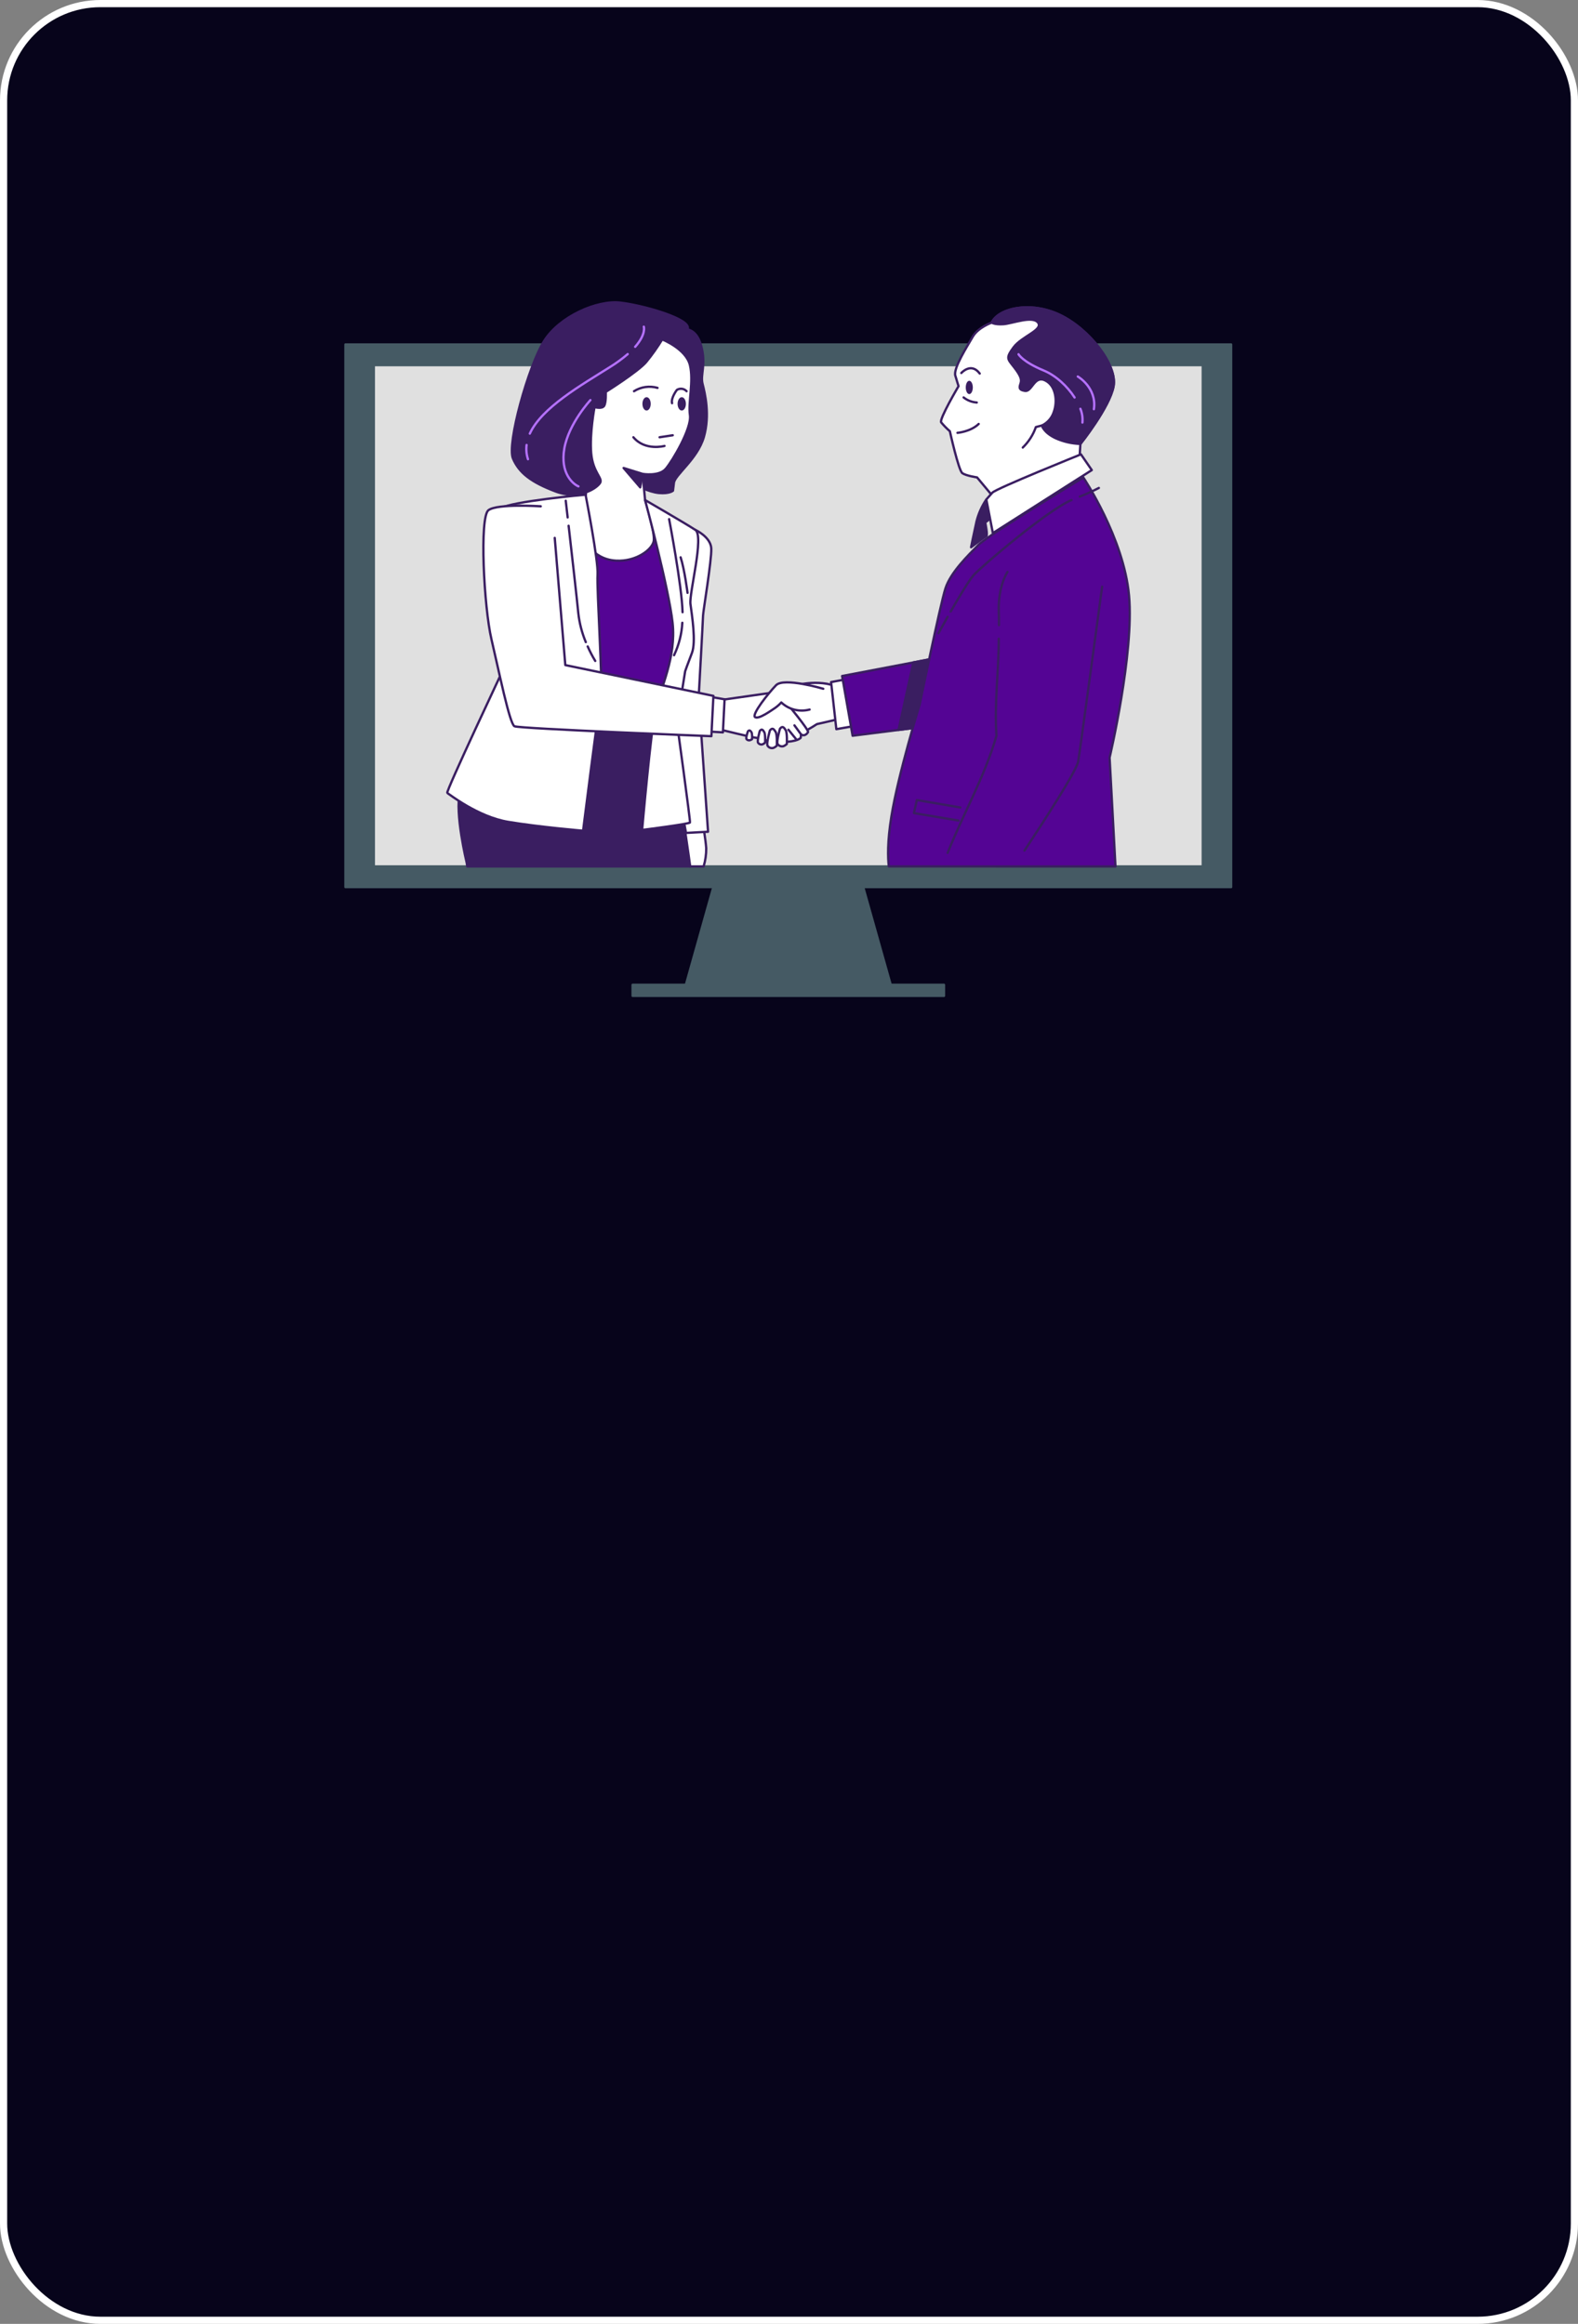 <svg width="440" height="648" viewBox="0 0 440 648" fill="none" xmlns="http://www.w3.org/2000/svg">
<rect x="0" y="0" width="440" height="648" fill="#808080" stroke="none"/>
<rect x="1" y="1" width="438" height="646" rx="27" fill="#07041B"/>
<g clip-path="url(#clip0_216_150250)">
<path d="M248.365 274.601H191.243L199.807 244.167H239.794L248.365 274.601Z" fill="#455A64" stroke="#455A64" stroke-width="0.642" stroke-linecap="round" stroke-linejoin="round"/>
<path d="M263.217 274.601H176.391V277.69H263.217V274.601Z" fill="#455A64" stroke="#455A64" stroke-width="0.642" stroke-linecap="round" stroke-linejoin="round"/>
<path d="M343.28 96.049H96.321V247.362H343.28V96.049Z" fill="#455A64" stroke="#455A64" stroke-width="0.642" stroke-linecap="round" stroke-linejoin="round"/>
<path d="M335.37 101.82H104.237V241.598H335.37V101.82Z" fill="#E0E0E0" stroke="#455A64" stroke-width="0.642" stroke-linecap="round" stroke-linejoin="round"/>
<path d="M174.069 137.09L159.095 139.505L163.817 206.161L185.52 207.851C185.52 207.851 190.235 182.223 190.505 178.062C190.774 173.901 182.806 142.681 182.806 142.681L174.069 137.09Z" fill="#540494" stroke="#3A1E61" stroke-width="0.642" stroke-linecap="round" stroke-linejoin="round"/>
<path d="M196.195 241.598C196.688 239.956 196.932 238.254 196.92 236.545C196.747 234.068 196.067 230.285 196.067 230.285L189.921 230.78L192.301 241.598H196.195Z" fill="white" stroke="#3A1E61" stroke-width="0.642" stroke-linecap="round" stroke-linejoin="round"/>
<path d="M130.297 241.598H192.449C192.282 240.279 191.807 236.954 191.313 233.616C190.64 229.325 186.059 199.269 186.059 199.269L140.382 195.102C140.382 195.102 129.732 215.009 128.25 220.861C126.768 226.712 130.117 240.502 130.117 240.502L130.297 241.598Z" fill="#3A1E61" stroke="#3A1E61" stroke-width="0.642" stroke-linecap="round" stroke-linejoin="round"/>
<path d="M190.505 91.814C190.505 91.814 194.008 91.034 195.49 96.365C196.972 101.697 195.22 104.415 195.894 107.034C196.567 109.653 198.017 115.746 196.259 121.858C194.502 127.969 188.215 132.384 187.919 134.613L187.65 136.824C187.65 136.824 186.707 137.734 183.743 137.474C180.779 137.214 177.135 135.133 177.135 135.133L177.539 130.712C177.539 130.712 182.672 130.712 183.878 129.802C185.084 128.892 190.345 119.895 190.749 117.313C191.153 114.731 191.422 107.294 191.018 105.084C190.614 102.873 187.81 98.316 186.707 97.926C185.604 97.536 180.638 94.155 180.638 94.155C180.638 94.155 187.541 90.124 190.505 91.814Z" fill="#3A1E61" stroke="#3A1E61" stroke-width="0.642" stroke-linecap="round" stroke-linejoin="round"/>
<path d="M193.873 147.752C193.873 147.752 198.19 149.703 198.325 152.954C198.46 156.204 196.029 170.644 196.029 171.69C196.029 172.737 194.816 194.322 194.816 194.322L197.427 231.926L191.288 232.26C191.288 232.26 185.931 204.446 186.463 201.09C186.996 197.734 190.235 181.053 190.505 178.062C190.774 175.071 190.101 162.322 191.044 158.551C191.987 154.78 193.873 147.752 193.873 147.752Z" fill="white" stroke="#3A1E61" stroke-width="0.642" stroke-linecap="round" stroke-linejoin="round"/>
<path d="M184.648 94.65C184.648 94.65 191.307 97.275 192.385 101.833C193.462 106.39 191.846 112.105 192.385 115.752C192.923 119.399 187.535 128.502 185.648 130.712C183.762 132.923 179.175 132.142 179.175 132.142L179.868 139.43C179.868 139.43 182.691 148.533 182.28 150.873C181.87 153.214 177.424 156.65 171.772 156.334C164.76 155.944 162.598 149.647 162.598 149.647L163.541 135.207C163.777 132.233 163.689 129.242 163.278 126.285C162.604 120.954 164.086 112.885 164.625 111.585C165.164 110.285 170.155 104.954 173.254 102.873C176.353 100.793 182.415 94.823 182.415 94.823C182.415 94.823 184.199 94.099 184.648 94.65Z" fill="white" stroke="#3A1E61" stroke-width="0.642" stroke-linecap="round" stroke-linejoin="round"/>
<path d="M163.272 137.938C163.272 137.938 142.524 139.796 139.535 141.765C136.545 143.734 140.882 185.474 140.882 185.474C140.882 185.474 124.202 220.861 124.709 221.121C125.216 221.381 133.196 227.752 141.69 229.17C150.184 230.588 162.579 231.647 162.579 231.647C162.579 231.647 167.025 196.52 167.564 193.789C168.102 191.059 166.351 164 166.62 160.229C166.89 156.458 163.272 137.938 163.272 137.938Z" fill="white" stroke="#3A1E61" stroke-width="0.642" stroke-linecap="round" stroke-linejoin="round"/>
<path d="M163.868 180.26C164.48 181.65 165.183 183 165.972 184.303" stroke="#3A1E61" stroke-width="0.642" stroke-linecap="round" stroke-linejoin="round"/>
<path d="M158.55 146.607C159.442 154.402 160.814 166.514 161.257 171.034C161.568 173.789 162.269 176.489 163.342 179.059" stroke="#3A1E61" stroke-width="0.642" stroke-linecap="round" stroke-linejoin="round"/>
<path d="M157.748 139.635C157.748 139.635 157.96 141.492 158.28 144.285" stroke="#3A1E61" stroke-width="0.642" stroke-linecap="round" stroke-linejoin="round"/>
<path d="M184.648 94.65C183.307 96.861 181.806 98.977 180.157 100.985C177.809 103.703 168.904 109.282 168.904 109.282C168.904 109.282 169.058 112.303 168.43 113.207C167.801 114.111 165.774 113.511 165.774 113.511C165.774 113.511 164.369 120.898 164.837 126.334C165.305 131.771 168.122 133.269 167.339 134.632C166.556 135.994 161.623 139.585 154.906 137.04C148.189 134.495 144.744 131.907 143.025 127.833C141.305 123.759 147.329 102.043 151.705 95.102C156.08 88.161 166.556 83.635 172.965 84.39C179.374 85.145 190.787 88.464 191.724 91.028C192.66 93.591 184.648 94.65 184.648 94.65Z" fill="#3A1E61" stroke="#3A1E61" stroke-width="0.642" stroke-linecap="round" stroke-linejoin="round"/>
<path d="M164.625 111.567C164.625 111.567 158.595 118.043 157.357 125.034C156.119 132.025 159.839 135.022 161.289 135.622" stroke="#B571FF" stroke-width="0.642" stroke-linecap="round" stroke-linejoin="round"/>
<path d="M146.829 124.081C146.666 125.415 146.797 126.767 147.214 128.05" stroke="#B571FF" stroke-width="0.642" stroke-linecap="round" stroke-linejoin="round"/>
<path d="M175.025 98.737C173.508 100.039 171.888 101.225 170.181 102.285C161.989 107.449 151.044 113.659 147.727 120.91" stroke="#B571FF" stroke-width="0.642" stroke-linecap="round" stroke-linejoin="round"/>
<path d="M179.515 91.096C179.515 91.096 180.208 93.189 177.103 96.712" stroke="#B571FF" stroke-width="0.642" stroke-linecap="round" stroke-linejoin="round"/>
<path d="M179.868 139.43C179.868 139.43 191.313 146.062 193.873 147.752C196.433 149.443 192.122 165.313 192.526 168.433C192.93 171.554 194.142 178.96 192.93 182.093C191.717 185.226 191.044 187.17 191.044 187.17L188.753 201.48C188.753 201.48 192.526 228.929 192.391 229.344C192.256 229.759 179.047 231.424 179.047 231.424C179.047 231.424 181.472 203.56 182.826 197.728C184.179 191.895 188.599 183.288 187.541 173.666C186.482 164.043 179.868 139.43 179.868 139.43Z" fill="white" stroke="#3A1E61" stroke-width="0.642" stroke-linecap="round" stroke-linejoin="round"/>
<path d="M190.255 173.653C190.086 176.787 189.303 179.861 187.945 182.712" stroke="#3A1E61" stroke-width="0.642" stroke-linecap="round" stroke-linejoin="round"/>
<path d="M186.572 144.755C186.572 144.755 190.139 163.368 190.319 170.712" stroke="#3A1E61" stroke-width="0.642" stroke-linecap="round" stroke-linejoin="round"/>
<path d="M191.705 165.313C191.705 165.313 190.883 158.817 189.78 155.406" stroke="#3A1E61" stroke-width="0.642" stroke-linecap="round" stroke-linejoin="round"/>
<path d="M181.44 112.613C181.44 113.641 180.927 114.471 180.285 114.471C179.644 114.471 179.13 113.635 179.13 112.613C179.13 111.591 179.644 110.755 180.285 110.755C180.927 110.755 181.44 111.567 181.44 112.613Z" fill="#3A1E61"/>
<path d="M191.249 112.613C191.249 113.641 190.736 114.471 190.094 114.471C189.453 114.471 188.933 113.635 188.933 112.613C188.933 111.591 189.453 110.755 190.094 110.755C190.736 110.755 191.249 111.567 191.249 112.613Z" fill="#3A1E61"/>
<path d="M176.782 109.09C177.738 108.482 178.821 108.083 179.954 107.923C181.087 107.762 182.242 107.843 183.339 108.161" stroke="#3A1E61" stroke-width="0.642" stroke-linecap="round" stroke-linejoin="round"/>
<path d="M191.441 109.09C191.113 108.725 190.659 108.487 190.163 108.419C189.667 108.35 189.162 108.457 188.741 108.718C188.741 108.718 187.008 110.954 187.393 112.433" stroke="#3A1E61" stroke-width="0.642" stroke-linecap="round" stroke-linejoin="round"/>
<path d="M187.586 121.368L183.916 121.926" stroke="#3A1E61" stroke-width="0.642" stroke-linecap="round" stroke-linejoin="round"/>
<path d="M185.289 124.347C185.289 124.347 179.887 125.833 176.609 121.926" stroke="#3A1E61" stroke-width="0.642" stroke-linecap="round" stroke-linejoin="round"/>
<path d="M179.182 132.142L173.883 130.495L178.515 135.895L179.182 132.142Z" fill="#3A1E61" stroke="#3A1E61" stroke-width="0.642" stroke-linecap="round" stroke-linejoin="round"/>
<path d="M275.015 139.282C273.749 141.167 272.825 143.246 272.282 145.43C271.525 148.793 270.768 152.601 270.768 152.601C270.768 152.601 274.559 149.672 275.015 149.505C275.47 149.337 274.713 145.703 274.713 145.703L277.279 143.653L275.015 139.282Z" fill="#3A1E61" stroke="#3A1E61" stroke-width="0.642" stroke-linecap="round" stroke-linejoin="round"/>
<path d="M276.529 89.963C276.529 89.963 272.737 91.282 271.223 93.913C269.709 96.545 265.764 102.693 266.373 104.743C266.982 106.793 267.278 107.672 267.278 107.672C267.278 107.672 261.825 116.892 262.428 117.771C263.166 118.658 263.977 119.486 264.853 120.248C264.853 120.248 267.278 131.22 268.343 131.95C269.407 132.681 272.436 133.121 272.436 133.121L276.83 138.39L300.939 128.904L301.247 123.783C301.247 123.783 309.433 113.536 310.491 107.684C311.55 101.833 303.82 91.734 295.48 87.783C287.14 83.833 278.351 86.012 276.529 89.963Z" fill="white" stroke="#3A1E61" stroke-width="0.642" stroke-linecap="round" stroke-linejoin="round"/>
<path d="M268.689 110.824C269.73 111.653 271.012 112.149 272.359 112.241" stroke="#3A1E61" stroke-width="0.642" stroke-linecap="round" stroke-linejoin="round"/>
<path d="M295.48 87.771C287.14 83.82 278.351 86.012 276.529 89.963C276.529 89.963 277.286 90.551 279.736 90.403C282.187 90.254 287.929 87.926 289.443 89.963C290.957 92 284.894 93.771 282.623 96.842C280.352 99.913 280.955 100.062 282.771 102.415C284.586 104.768 284.894 105.783 284.593 106.805C284.291 107.827 283.836 108.706 285.805 109.003C287.775 109.3 288.371 104.613 291.412 106.074C294.453 107.536 294.902 111.926 293.837 114.854C293.577 115.673 293.148 116.432 292.575 117.087C292.003 117.741 291.3 118.277 290.508 118.663C290.508 118.663 290.957 120.563 294.293 122.173C296.48 123.168 298.856 123.716 301.273 123.783C301.273 123.783 309.459 113.536 310.517 107.684C311.576 101.833 303.82 91.752 295.48 87.771Z" fill="#3A1E61" stroke="#3A1E61" stroke-width="0.642" stroke-linecap="round" stroke-linejoin="round"/>
<path d="M301.247 113.988C301.743 115.207 301.937 116.522 301.812 117.827" stroke="#B571FF" stroke-width="0.642" stroke-linecap="round" stroke-linejoin="round"/>
<path d="M284.003 98.78C284.003 98.78 285.074 100.848 291.059 103.331C294.434 104.731 297.61 107.703 299.63 110.842" stroke="#B571FF" stroke-width="0.642" stroke-linecap="round" stroke-linejoin="round"/>
<path d="M300.522 104.991C300.522 104.991 305.885 108.087 305.013 114.099" stroke="#B571FF" stroke-width="0.642" stroke-linecap="round" stroke-linejoin="round"/>
<path d="M271.255 108.037C271.255 109.046 270.813 109.895 270.267 109.895C269.722 109.895 269.286 109.071 269.286 108.037C269.286 107.003 269.722 106.18 270.267 106.18C270.813 106.18 271.255 107.028 271.255 108.037Z" fill="#3A1E61"/>
<path d="M268.047 104.012C268.047 104.012 270.774 100.916 273.18 104.161" stroke="#3A1E61" stroke-width="0.642" stroke-linecap="round" stroke-linejoin="round"/>
<path d="M266.976 120.694C266.976 120.694 270.614 120.402 272.891 118.217" stroke="#3A1E61" stroke-width="0.642" stroke-linecap="round" stroke-linejoin="round"/>
<path d="M290.501 118.65L288.833 119.084C288.091 121.232 286.843 123.186 285.189 124.793" fill="white"/>
<path d="M290.501 118.65L288.833 119.084C288.091 121.232 286.843 123.186 285.189 124.793" stroke="#3A1E61" stroke-width="0.642" stroke-linecap="round" stroke-linejoin="round"/>
<path d="M301.407 126.694C301.407 126.694 277.754 136.211 276.695 137.381C275.637 138.551 275.027 139.282 275.027 139.282L276.843 148.65L304.429 131.084L301.407 126.694Z" fill="white" stroke="#3A1E61" stroke-width="0.642" stroke-linecap="round" stroke-linejoin="round"/>
<path d="M232.615 191.183L233.931 200.502L227.785 201.913C226.093 203.015 224.327 204.005 222.498 204.879C220.016 206.006 218.258 206.427 217.366 206.427C216.474 206.427 213.273 205.158 213.273 205.158C213.273 205.158 215.467 193.721 217.956 192.452C220.445 191.183 227.053 189.344 232.615 191.183Z" fill="white" stroke="#3A1E61" stroke-width="0.642" stroke-linecap="round" stroke-linejoin="round"/>
<path d="M201.674 195.09C201.674 195.09 213.222 193.437 214.505 193.263C215.788 193.09 219.15 195.796 219.15 195.796C219.15 195.796 225.674 203.598 225.302 204.167C224.365 205.598 223.345 204.786 223.345 204.786L223.268 205.715C223.268 205.715 222.556 206.867 218.091 206.879C213.626 206.892 212.028 205.833 210.931 205.746C209.834 205.659 201.186 203.529 201.186 203.529L201.674 195.09Z" fill="white" stroke="#3A1E61" stroke-width="0.642" stroke-linecap="round" stroke-linejoin="round"/>
<path d="M197.799 194.26L202.04 194.997L201.571 204.223L197.716 203.981L197.799 194.26Z" fill="white" stroke="#3A1E61" stroke-width="0.642" stroke-linecap="round" stroke-linejoin="round"/>
<path d="M150.781 141.183C150.781 141.183 138.72 140.372 136.192 142.266C133.665 144.161 134.909 169.207 137.039 178.279C139.169 187.35 142.088 201.839 143.455 202.514C144.821 203.189 198.357 205.282 198.357 205.282L198.922 194.043L157.626 185.455L154.681 149.988" fill="white"/>
<path d="M150.781 141.183C150.781 141.183 138.72 140.372 136.192 142.266C133.665 144.161 134.909 169.207 137.039 178.279C139.169 187.35 142.088 201.839 143.455 202.514C144.821 203.189 198.357 205.282 198.357 205.282L198.922 194.043L157.626 185.455L154.681 149.988" stroke="#3A1E61" stroke-width="0.642" stroke-linecap="round" stroke-linejoin="round"/>
<path d="M223.371 204.793L221.517 202.26" stroke="#3A1E61" stroke-width="0.642" stroke-linecap="round" stroke-linejoin="round"/>
<path d="M222.088 206.248L219.842 203.48" stroke="#3A1E61" stroke-width="0.642" stroke-linecap="round" stroke-linejoin="round"/>
<path d="M229.555 192.062C229.555 192.062 218.585 188.811 216.391 191.071C214.197 193.331 209.514 199.263 210.54 199.969C211.566 200.675 215.217 197.988 216.096 197.424C216.741 196.973 217.331 196.451 217.854 195.87C218.873 196.842 220.139 197.538 221.526 197.886C222.913 198.233 224.37 198.222 225.751 197.851" fill="white"/>
<path d="M229.555 192.062C229.555 192.062 218.585 188.811 216.391 191.071C214.197 193.331 209.514 199.263 210.54 199.969C211.566 200.675 215.217 197.988 216.096 197.424C216.741 196.973 217.331 196.451 217.854 195.87C218.873 196.842 220.139 197.538 221.526 197.886C222.913 198.233 224.37 198.222 225.751 197.851" stroke="#3A1E61" stroke-width="0.642" stroke-linecap="round" stroke-linejoin="round"/>
<path d="M217.475 203.207C217.475 203.207 216.436 206.842 216.834 207.455C216.994 207.714 217.237 207.914 217.527 208.026C217.817 208.138 218.137 208.155 218.437 208.074C218.794 207.928 219.118 207.718 219.393 207.455C219.393 207.455 219.554 204.359 219.073 203.598C218.591 202.836 218.194 202.303 217.475 203.207Z" fill="white" stroke="#3A1E61" stroke-width="0.642" stroke-linecap="round" stroke-linejoin="round"/>
<path d="M214.672 203.69C214.672 203.69 213.632 207.319 214.03 207.938C214.188 208.197 214.431 208.398 214.72 208.51C215.009 208.622 215.328 208.639 215.627 208.557C215.986 208.412 216.313 208.202 216.59 207.938C216.59 207.938 216.75 204.842 216.269 204.081C215.788 203.319 215.397 202.768 214.672 203.69Z" fill="white" stroke="#3A1E61" stroke-width="0.642" stroke-linecap="round" stroke-linejoin="round"/>
<path d="M211.855 203.827C211.855 203.827 211.06 206.613 211.368 207.084C211.489 207.282 211.675 207.437 211.896 207.523C212.118 207.609 212.363 207.622 212.593 207.56C212.869 207.45 213.12 207.288 213.331 207.084C213.331 207.084 213.453 204.718 213.087 204.124C212.721 203.529 212.407 203.115 211.855 203.827Z" fill="white" stroke="#3A1E61" stroke-width="0.642" stroke-linecap="round" stroke-linejoin="round"/>
<path d="M208.538 203.938C208.538 203.938 207.897 205.796 208.154 206.099C208.266 206.235 208.416 206.337 208.587 206.392C208.758 206.447 208.942 206.452 209.116 206.409C209.328 206.339 209.525 206.234 209.7 206.099C209.7 206.099 209.796 204.526 209.507 204.136C209.218 203.746 208.975 203.467 208.538 203.938Z" fill="white" stroke="#3A1E61" stroke-width="0.642" stroke-linecap="round" stroke-linejoin="round"/>
<path d="M231.736 190.192L233.199 203.325L238.024 202.477L236.272 189.35L231.736 190.192Z" fill="white" stroke="#3A1E61" stroke-width="0.642" stroke-linecap="round" stroke-linejoin="round"/>
<path d="M234.809 188.502L237.735 205.158L257.77 202.619L259.964 183.703L234.809 188.502Z" fill="#540494" stroke="#3A1E61" stroke-width="0.642" stroke-linecap="round" stroke-linejoin="round"/>
<path d="M250.54 203.536L257.77 202.619L259.964 183.703L254.684 184.712L250.54 203.536Z" fill="#3A1E61" stroke="#3A1E61" stroke-width="0.642" stroke-linecap="round" stroke-linejoin="round"/>
<path d="M311.03 241.598L309.395 211.257C309.395 211.257 316.272 182.155 314.809 166.056C313.346 149.957 302.081 133.164 302.081 133.164C302.081 133.164 275.605 149.115 272.827 151.938C270.049 154.762 265.084 159.554 263.621 164.074C262.158 168.594 256.455 196.396 256.455 196.396C256.455 196.396 250.457 215.882 248.558 227.604C247.403 234.731 247.544 239.183 247.833 241.585L311.03 241.598Z" fill="#540494" stroke="#3A1E61" stroke-width="0.642" stroke-linecap="round" stroke-linejoin="round"/>
<path d="M301.087 138.471C302.901 137.761 304.674 136.956 306.399 136.062" stroke="#3A1E61" stroke-width="0.642" stroke-linecap="round" stroke-linejoin="round"/>
<path d="M265.084 170.52C267.367 166.533 270.216 161.796 271.499 160.353C273.924 157.721 292.118 142.211 298.79 139.43" stroke="#3A1E61" stroke-width="0.642" stroke-linecap="round" stroke-linejoin="round"/>
<path d="M261.671 176.582C261.671 176.582 262.755 174.601 264.237 172" stroke="#3A1E61" stroke-width="0.642" stroke-linecap="round" stroke-linejoin="round"/>
<path d="M278.492 178.105C278.492 187.183 277.209 196.167 277.85 205.152C274.527 216.706 268.541 226.972 264.237 237.814" stroke="#3A1E61" stroke-width="0.642" stroke-linecap="round" stroke-linejoin="round"/>
<path d="M280.929 159.48C280.929 159.48 278.197 163.43 278.498 170.743C278.537 171.641 278.549 172.867 278.543 174.322" stroke="#3A1E61" stroke-width="0.642" stroke-linecap="round" stroke-linejoin="round"/>
<path d="M307.31 163.579C307.31 163.579 301.247 208.656 300.638 212.316C300.201 214.935 290.905 229.263 285.658 237.183" stroke="#3A1E61" stroke-width="0.642" stroke-linecap="round" stroke-linejoin="round"/>
<path d="M267.239 228.805L254.838 226.724L255.647 223.084L267.778 225.164" stroke="#3A1E61" stroke-width="0.642" stroke-linecap="round" stroke-linejoin="round"/>
</g>
<rect x="1" y="1" width="438" height="646" rx="27" stroke="white" stroke-width="2"/>
<defs>
<clipPath id="clip0_216_150250">
<rect width="247.601" height="194" fill="white" transform="translate(96 84)"/>
</clipPath>
</defs>
</svg>
